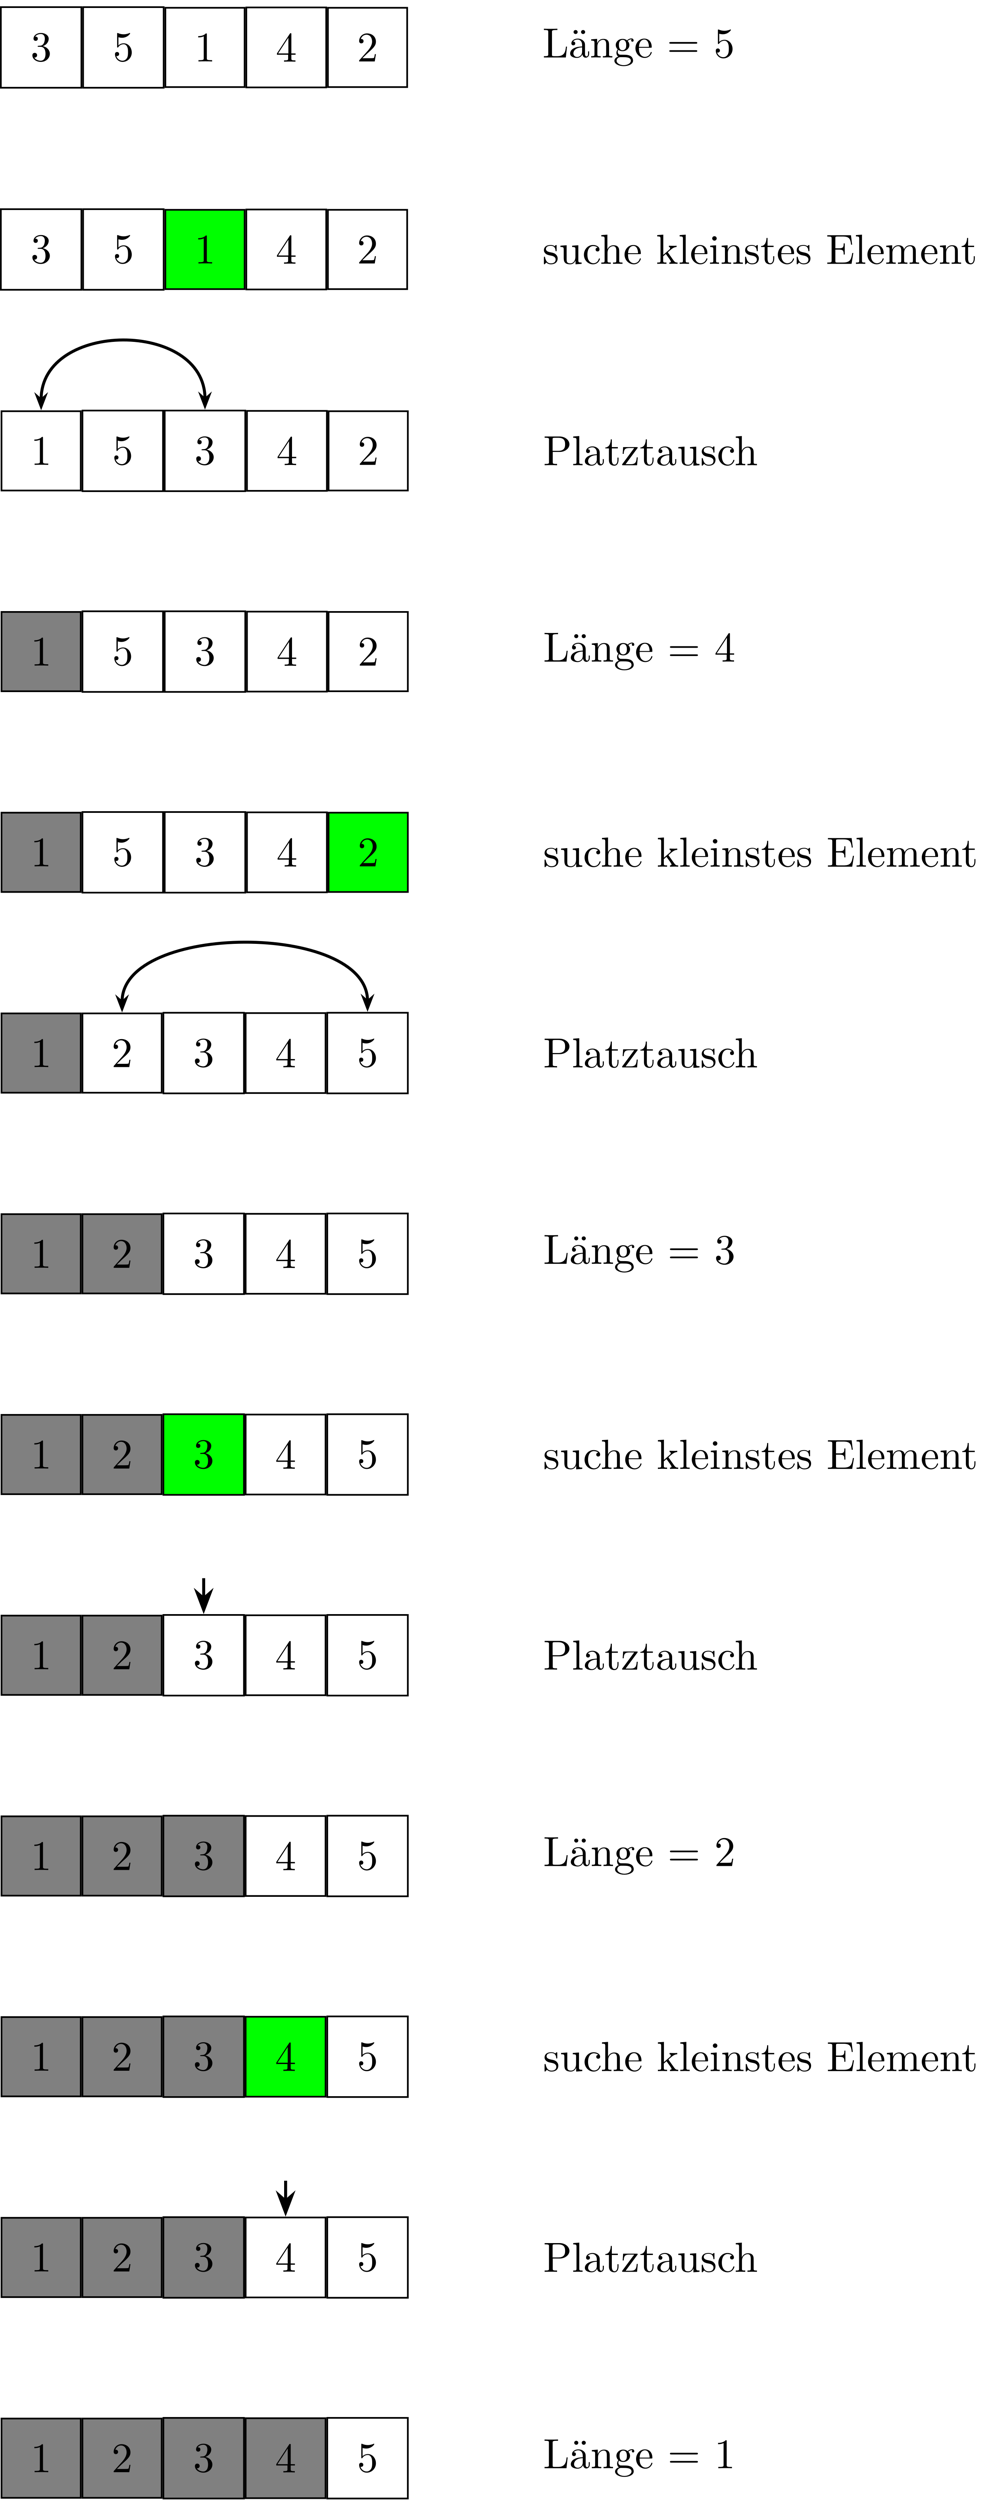 <?xml version='1.0' encoding='UTF-8'?>
<!-- This file was generated by dvisvgm 2.11.1 -->
<svg version='1.1' xmlns='http://www.w3.org/2000/svg' xmlns:xlink='http://www.w3.org/1999/xlink' width='234.962pt' height='591.727pt' viewBox='-72 -73.485 234.962 591.727'>
<defs>
<path id='g0-28' d='M4.812-.887V-1.445H4.563V-.887C4.563-.309 4.314-.249 4.204-.249C3.875-.249 3.836-.697 3.836-.747V-2.74C3.836-3.158 3.836-3.547 3.477-3.915C3.088-4.304 2.59-4.463 2.112-4.463C1.295-4.463 .608-3.995 .608-3.337C.608-3.039 .807-2.869 1.066-2.869C1.345-2.869 1.524-3.068 1.524-3.328C1.524-3.447 1.474-3.776 1.016-3.786C1.285-4.134 1.773-4.244 2.092-4.244C2.58-4.244 3.148-3.856 3.148-2.969V-2.6C2.64-2.57 1.943-2.54 1.315-2.242C.568-1.903 .319-1.385 .319-.946C.319-.139 1.285 .11 1.913 .11C2.57 .11 3.029-.289 3.218-.757C3.258-.359 3.527 .06 3.995 .06C4.204 .06 4.812-.08 4.812-.887ZM3.148-1.395C3.148-.448 2.431-.11 1.983-.11C1.494-.11 1.086-.458 1.086-.956C1.086-1.504 1.504-2.331 3.148-2.391V-1.395Z'/>
<path id='g0-43' d='M4.134-1.186C4.134-1.285 4.035-1.285 4.005-1.285C3.915-1.285 3.895-1.245 3.875-1.186C3.587-.259 2.939-.139 2.57-.139C2.042-.139 1.166-.568 1.166-2.172C1.166-3.796 1.983-4.214 2.511-4.214C2.6-4.214 3.228-4.204 3.577-3.846C3.168-3.816 3.108-3.517 3.108-3.387C3.108-3.128 3.288-2.929 3.567-2.929C3.826-2.929 4.025-3.098 4.025-3.397C4.025-4.075 3.268-4.463 2.501-4.463C1.255-4.463 .339-3.387 .339-2.152C.339-.877 1.325 .11 2.481 .11C3.816 .11 4.134-1.086 4.134-1.186Z'/>
<path id='g0-49' d='M6.496-2.57H6.247C5.998-1.036 5.768-.309 4.055-.309H2.73C2.262-.309 2.242-.379 2.242-.707V-3.367H3.138C4.105-3.367 4.214-3.049 4.214-2.202H4.463V-4.842H4.214C4.214-3.985 4.105-3.676 3.138-3.676H2.242V-6.067C2.242-6.396 2.262-6.466 2.73-6.466H4.015C5.539-6.466 5.808-5.918 5.968-4.533H6.217L5.938-6.775H.329V-6.466H.568C1.335-6.466 1.355-6.356 1.355-5.998V-.777C1.355-.418 1.335-.309 .568-.309H.329V0H6.077L6.496-2.57Z'/>
<path id='g0-50' d='M4.134-1.186C4.134-1.285 4.055-1.305 4.005-1.305C3.915-1.305 3.895-1.245 3.875-1.166C3.527-.139 2.63-.139 2.531-.139C2.032-.139 1.634-.438 1.405-.807C1.106-1.285 1.106-1.943 1.106-2.301H3.885C4.105-2.301 4.134-2.301 4.134-2.511C4.134-3.497 3.597-4.463 2.351-4.463C1.196-4.463 .279-3.437 .279-2.192C.279-.857 1.325 .11 2.471 .11C3.686 .11 4.134-.996 4.134-1.186ZM3.477-2.511H1.116C1.176-3.995 2.012-4.244 2.351-4.244C3.377-4.244 3.477-2.899 3.477-2.511Z'/>
<path id='g0-52' d='M7.183-3.457C7.183-3.656 6.994-3.656 6.854-3.656H.887C.747-3.656 .558-3.656 .558-3.457S.747-3.258 .897-3.258H6.844C6.994-3.258 7.183-3.258 7.183-3.457ZM7.183-1.524C7.183-1.724 6.994-1.724 6.844-1.724H.897C.747-1.724 .558-1.724 .558-1.524S.747-1.325 .887-1.325H6.854C6.994-1.325 7.183-1.325 7.183-1.524Z'/>
<path id='g0-56' d='M4.473-2.002C4.473-3.188 3.656-4.184 2.58-4.184C2.102-4.184 1.674-4.025 1.315-3.676V-5.619C1.514-5.559 1.843-5.489 2.162-5.489C3.387-5.489 4.085-6.396 4.085-6.526C4.085-6.585 4.055-6.635 3.985-6.635C3.985-6.635 3.955-6.635 3.905-6.605C3.706-6.516 3.218-6.316 2.55-6.316C2.152-6.316 1.694-6.386 1.225-6.595C1.146-6.625 1.106-6.625 1.106-6.625C1.006-6.625 1.006-6.545 1.006-6.386V-3.437C1.006-3.258 1.006-3.178 1.146-3.178C1.215-3.178 1.235-3.208 1.275-3.268C1.385-3.427 1.753-3.965 2.56-3.965C3.078-3.965 3.328-3.507 3.407-3.328C3.567-2.959 3.587-2.57 3.587-2.072C3.587-1.724 3.587-1.126 3.347-.707C3.108-.319 2.74-.06 2.281-.06C1.554-.06 .986-.588 .817-1.176C.847-1.166 .877-1.156 .986-1.156C1.315-1.156 1.484-1.405 1.484-1.644S1.315-2.132 .986-2.132C.847-2.132 .498-2.062 .498-1.604C.498-.747 1.186 .219 2.301 .219C3.457 .219 4.473-.737 4.473-2.002Z'/>
<path id='g0-57' d='M4.692-1.644V-1.953H3.696V-6.486C3.696-6.685 3.696-6.745 3.537-6.745C3.447-6.745 3.417-6.745 3.337-6.625L.279-1.953V-1.644H2.929V-.777C2.929-.418 2.909-.309 2.172-.309H1.963V0C2.371-.03 2.889-.03 3.308-.03S4.254-.03 4.663 0V-.309H4.453C3.716-.309 3.696-.418 3.696-.777V-1.644H4.692ZM2.989-1.953H.558L2.989-5.669V-1.953Z'/>
<path id='g0-59' d='M4.832-4.025C4.832-4.194 4.712-4.513 4.324-4.513C4.125-4.513 3.686-4.453 3.268-4.045C2.849-4.374 2.431-4.403 2.212-4.403C1.285-4.403 .598-3.716 .598-2.949C.598-2.511 .817-2.132 1.066-1.923C.936-1.773 .757-1.445 .757-1.096C.757-.787 .887-.408 1.196-.209C.598-.04 .279 .389 .279 .787C.279 1.504 1.265 2.052 2.481 2.052C3.656 2.052 4.692 1.544 4.692 .767C4.692 .418 4.553-.09 4.045-.369C3.517-.648 2.939-.648 2.331-.648C2.082-.648 1.654-.648 1.584-.658C1.265-.697 1.056-1.006 1.056-1.325C1.056-1.365 1.056-1.594 1.225-1.793C1.614-1.514 2.022-1.484 2.212-1.484C3.138-1.484 3.826-2.172 3.826-2.939C3.826-3.308 3.666-3.676 3.417-3.905C3.776-4.244 4.134-4.294 4.314-4.294C4.314-4.294 4.384-4.294 4.413-4.284C4.304-4.244 4.254-4.134 4.254-4.015C4.254-3.846 4.384-3.726 4.543-3.726C4.643-3.726 4.832-3.796 4.832-4.025ZM3.078-2.949C3.078-2.68 3.068-2.361 2.919-2.112C2.839-1.993 2.61-1.714 2.212-1.714C1.345-1.714 1.345-2.71 1.345-2.939C1.345-3.208 1.355-3.527 1.504-3.776C1.584-3.895 1.813-4.174 2.212-4.174C3.078-4.174 3.078-3.178 3.078-2.949ZM4.174 .787C4.174 1.325 3.467 1.823 2.491 1.823C1.484 1.823 .797 1.315 .797 .787C.797 .329 1.176-.04 1.614-.07H2.202C3.059-.07 4.174-.07 4.174 .787Z'/>
<path id='g0-63' d='M5.33 0V-.309C4.812-.309 4.563-.309 4.553-.608V-2.511C4.553-3.367 4.553-3.676 4.244-4.035C4.105-4.204 3.776-4.403 3.198-4.403C2.361-4.403 1.923-3.806 1.763-3.447H1.753V-6.914L.319-6.804V-6.496C1.016-6.496 1.096-6.426 1.096-5.938V-.757C1.096-.309 .986-.309 .319-.309V0L1.445-.03L2.56 0V-.309C1.893-.309 1.783-.309 1.783-.757V-2.59C1.783-3.626 2.491-4.184 3.128-4.184C3.756-4.184 3.866-3.646 3.866-3.078V-.757C3.866-.309 3.756-.309 3.088-.309V0L4.214-.03L5.33 0Z'/>
<path id='g0-66' d='M2.461 0V-.309C1.803-.309 1.763-.359 1.763-.747V-4.403L.369-4.294V-3.985C1.016-3.985 1.106-3.925 1.106-3.437V-.757C1.106-.309 .996-.309 .329-.309V0L1.425-.03C1.773-.03 2.122-.01 2.461 0ZM1.913-6.017C1.913-6.286 1.684-6.545 1.385-6.545C1.046-6.545 .847-6.267 .847-6.017C.847-5.748 1.076-5.489 1.375-5.489C1.714-5.489 1.913-5.768 1.913-6.017Z'/>
<path id='g0-70' d='M5.091 0V-.309C4.722-.309 4.503-.309 4.125-.837L2.859-2.62C2.849-2.64 2.8-2.7 2.8-2.73C2.8-2.77 3.507-3.367 3.606-3.447C4.234-3.955 4.653-3.975 4.862-3.985V-4.294C4.573-4.264 4.443-4.264 4.164-4.264C3.806-4.264 3.188-4.284 3.049-4.294V-3.985C3.238-3.975 3.337-3.866 3.337-3.736C3.337-3.537 3.198-3.417 3.118-3.347L1.714-2.132V-6.914L.279-6.804V-6.496C.976-6.496 1.056-6.426 1.056-5.938V-.757C1.056-.309 .946-.309 .279-.309V0L1.365-.03L2.461 0V-.309C1.793-.309 1.684-.309 1.684-.757V-1.783L2.321-2.331C3.088-1.275 3.507-.717 3.507-.538C3.507-.349 3.337-.309 3.148-.309V0L4.224-.03C4.513-.03 4.802-.02 5.091 0Z'/>
<path id='g0-71' d='M5.798-2.57H5.549C5.44-1.554 5.3-.309 3.547-.309H2.73C2.262-.309 2.242-.379 2.242-.707V-6.017C2.242-6.356 2.242-6.496 3.188-6.496H3.517V-6.804C3.158-6.775 2.252-6.775 1.843-6.775C1.455-6.775 .677-6.775 .329-6.804V-6.496H.568C1.335-6.496 1.355-6.386 1.355-6.027V-.777C1.355-.418 1.335-.309 .568-.309H.329V0H5.519L5.798-2.57Z'/>
<path id='g0-72' d='M2.54 0V-.309C1.873-.309 1.763-.309 1.763-.757V-6.914L.329-6.804V-6.496C1.026-6.496 1.106-6.426 1.106-5.938V-.757C1.106-.309 .996-.309 .329-.309V0L1.435-.03L2.54 0Z'/>
<path id='g0-75' d='M8.1 0V-.309C7.582-.309 7.333-.309 7.323-.608V-2.511C7.323-3.367 7.323-3.676 7.014-4.035C6.874-4.204 6.545-4.403 5.968-4.403C5.131-4.403 4.692-3.806 4.523-3.427C4.384-4.294 3.646-4.403 3.198-4.403C2.471-4.403 2.002-3.975 1.724-3.357V-4.403L.319-4.294V-3.985C1.016-3.985 1.096-3.915 1.096-3.427V-.757C1.096-.309 .986-.309 .319-.309V0L1.445-.03L2.56 0V-.309C1.893-.309 1.783-.309 1.783-.757V-2.59C1.783-3.626 2.491-4.184 3.128-4.184C3.756-4.184 3.866-3.646 3.866-3.078V-.757C3.866-.309 3.756-.309 3.088-.309V0L4.214-.03L5.33 0V-.309C4.663-.309 4.553-.309 4.553-.757V-2.59C4.553-3.626 5.26-4.184 5.898-4.184C6.526-4.184 6.635-3.646 6.635-3.078V-.757C6.635-.309 6.526-.309 5.858-.309V0L6.984-.03L8.1 0Z'/>
<path id='g0-77' d='M5.33 0V-.309C4.812-.309 4.563-.309 4.553-.608V-2.511C4.553-3.367 4.553-3.676 4.244-4.035C4.105-4.204 3.776-4.403 3.198-4.403C2.471-4.403 2.002-3.975 1.724-3.357V-4.403L.319-4.294V-3.985C1.016-3.985 1.096-3.915 1.096-3.427V-.757C1.096-.309 .986-.309 .319-.309V0L1.445-.03L2.56 0V-.309C1.893-.309 1.783-.309 1.783-.757V-2.59C1.783-3.626 2.491-4.184 3.128-4.184C3.756-4.184 3.866-3.646 3.866-3.078V-.757C3.866-.309 3.756-.309 3.088-.309V0L4.214-.03L5.33 0Z'/>
<path id='g0-82' d='M4.174 0V-.309H3.856C2.959-.309 2.929-.418 2.929-.787V-6.376C2.929-6.615 2.929-6.635 2.7-6.635C2.082-5.998 1.205-5.998 .887-5.998V-5.689C1.086-5.689 1.674-5.689 2.192-5.948V-.787C2.192-.428 2.162-.309 1.265-.309H.946V0C1.295-.03 2.162-.03 2.56-.03S3.826-.03 4.174 0Z'/>
<path id='g0-83' d='M6.217-4.951C6.217-5.928 5.23-6.804 3.866-6.804H.349V-6.496H.588C1.355-6.496 1.375-6.386 1.375-6.027V-.777C1.375-.418 1.355-.309 .588-.309H.349V0C.697-.03 1.435-.03 1.813-.03S2.939-.03 3.288 0V-.309H3.049C2.281-.309 2.262-.418 2.262-.777V-3.148H3.945C5.141-3.148 6.217-3.955 6.217-4.951ZM5.191-4.951C5.191-4.483 5.191-3.407 3.606-3.407H2.232V-6.097C2.232-6.426 2.252-6.496 2.72-6.496H3.606C5.191-6.496 5.191-5.44 5.191-4.951Z'/>
<path id='g0-98' d='M3.587-1.275C3.587-1.803 3.288-2.102 3.168-2.222C2.839-2.54 2.451-2.62 2.032-2.7C1.474-2.809 .807-2.939 .807-3.517C.807-3.866 1.066-4.274 1.923-4.274C3.019-4.274 3.068-3.377 3.088-3.068C3.098-2.979 3.208-2.979 3.208-2.979C3.337-2.979 3.337-3.029 3.337-3.218V-4.224C3.337-4.394 3.337-4.463 3.228-4.463C3.178-4.463 3.158-4.463 3.029-4.344C2.999-4.304 2.899-4.214 2.859-4.184C2.481-4.463 2.072-4.463 1.923-4.463C.707-4.463 .329-3.796 .329-3.238C.329-2.889 .488-2.61 .757-2.391C1.076-2.132 1.355-2.072 2.072-1.933C2.291-1.893 3.108-1.733 3.108-1.016C3.108-.508 2.76-.11 1.983-.11C1.146-.11 .787-.677 .598-1.524C.568-1.654 .558-1.694 .458-1.694C.329-1.694 .329-1.624 .329-1.445V-.13C.329 .04 .329 .11 .438 .11C.488 .11 .498 .1 .687-.09C.707-.11 .707-.13 .887-.319C1.325 .1 1.773 .11 1.983 .11C3.128 .11 3.587-.558 3.587-1.275Z'/>
<path id='g0-105' d='M3.308-1.235V-1.803H3.059V-1.255C3.059-.518 2.76-.139 2.391-.139C1.724-.139 1.724-1.046 1.724-1.215V-3.985H3.148V-4.294H1.724V-6.127H1.474C1.465-5.31 1.166-4.244 .189-4.204V-3.985H1.036V-1.235C1.036-.01 1.963 .11 2.321 .11C3.029 .11 3.308-.598 3.308-1.235Z'/>
<path id='g0-106' d='M4.553-1.704C4.553-2.521 3.925-3.298 2.889-3.507C3.706-3.776 4.284-4.473 4.284-5.26C4.284-6.077 3.407-6.635 2.451-6.635C1.445-6.635 .687-6.037 .687-5.28C.687-4.951 .907-4.762 1.196-4.762C1.504-4.762 1.704-4.981 1.704-5.27C1.704-5.768 1.235-5.768 1.086-5.768C1.395-6.257 2.052-6.386 2.411-6.386C2.819-6.386 3.367-6.167 3.367-5.27C3.367-5.151 3.347-4.573 3.088-4.134C2.79-3.656 2.451-3.626 2.202-3.616C2.122-3.606 1.883-3.587 1.813-3.587C1.733-3.577 1.664-3.567 1.664-3.467C1.664-3.357 1.733-3.357 1.903-3.357H2.341C3.158-3.357 3.527-2.68 3.527-1.704C3.527-.349 2.839-.06 2.401-.06C1.973-.06 1.225-.229 .877-.817C1.225-.767 1.534-.986 1.534-1.365C1.534-1.724 1.265-1.923 .976-1.923C.737-1.923 .418-1.783 .418-1.345C.418-.438 1.345 .219 2.431 .219C3.646 .219 4.553-.687 4.553-1.704Z'/>
<path id='g0-107' d='M4.473-1.733H4.224C4.174-1.435 4.105-.996 4.005-.847C3.935-.767 3.278-.767 3.059-.767H1.265L2.321-1.793C3.875-3.168 4.473-3.706 4.473-4.702C4.473-5.838 3.577-6.635 2.361-6.635C1.235-6.635 .498-5.719 .498-4.832C.498-4.274 .996-4.274 1.026-4.274C1.196-4.274 1.544-4.394 1.544-4.802C1.544-5.061 1.365-5.32 1.016-5.32C.936-5.32 .917-5.32 .887-5.31C1.116-5.958 1.654-6.326 2.232-6.326C3.138-6.326 3.567-5.519 3.567-4.702C3.567-3.905 3.068-3.118 2.521-2.501L.608-.369C.498-.259 .498-.239 .498 0H4.194L4.473-1.733Z'/>
<path id='g0-109' d='M5.33 0V-.309C4.633-.309 4.553-.379 4.553-.867V-4.403L3.088-4.294V-3.985C3.786-3.985 3.866-3.915 3.866-3.427V-1.654C3.866-.787 3.387-.11 2.66-.11C1.823-.11 1.783-.578 1.783-1.096V-4.403L.319-4.294V-3.985C1.096-3.985 1.096-3.955 1.096-3.068V-1.574C1.096-.797 1.096 .11 2.61 .11C3.168 .11 3.606-.169 3.895-.787V.11L5.33 0Z'/>
<path id='g0-120' d='M3.995-1.863H3.746C3.656-.687 3.447-.249 2.291-.249H1.116L3.885-3.995C3.975-4.105 3.975-4.125 3.975-4.164C3.975-4.294 3.895-4.294 3.716-4.294H.528L.418-2.69H.667C.727-3.706 .917-4.075 2.012-4.075H3.148L.369-.319C.279-.209 .279-.189 .279-.139C.279 0 .349 0 .538 0H3.826L3.995-1.863Z'/>
<path id='g0-160' d='M4.812-.887V-1.445H4.563V-.887C4.563-.309 4.314-.249 4.204-.249C3.875-.249 3.836-.697 3.836-.747V-2.74C3.836-3.158 3.836-3.547 3.477-3.915C3.088-4.304 2.59-4.463 2.112-4.463C1.295-4.463 .608-3.995 .608-3.337C.608-3.039 .807-2.869 1.066-2.869C1.345-2.869 1.524-3.068 1.524-3.328C1.524-3.447 1.474-3.776 1.016-3.786C1.285-4.134 1.773-4.244 2.092-4.244C2.58-4.244 3.148-3.856 3.148-2.969V-2.6C2.64-2.57 1.943-2.54 1.315-2.242C.568-1.903 .319-1.385 .319-.946C.319-.139 1.285 .11 1.913 .11C2.57 .11 3.029-.289 3.218-.757C3.258-.359 3.527 .06 3.995 .06C4.204 .06 4.812-.08 4.812-.887ZM3.148-1.395C3.148-.448 2.431-.11 1.983-.11C1.494-.11 1.086-.458 1.086-.956C1.086-1.504 1.504-2.331 3.148-2.391V-1.395ZM2.092-6.027C2.092-6.267 1.883-6.496 1.614-6.496C1.305-6.496 1.126-6.247 1.126-6.027C1.126-5.778 1.335-5.549 1.604-5.549C1.913-5.549 2.092-5.798 2.092-6.027ZM3.866-6.027C3.866-6.267 3.656-6.496 3.387-6.496C3.078-6.496 2.899-6.247 2.899-6.027C2.899-5.778 3.108-5.549 3.377-5.549C3.686-5.549 3.866-5.798 3.866-6.027Z'/>
</defs>
<g id='page1'>
<g stroke-miterlimit='10' transform='translate(-62.258,-62.258)scale(0.996,-0.996)'>
<g fill='#000' stroke='#000'>
<g stroke-width='0.4'>
<path d='M 9.579 9.579 L -9.579 9.579 L -9.579 -9.579 L 9.579 -9.579 Z' fill='none'/>
<g transform='translate(-2.5,-3.22)'>
<g stroke='none' transform='scale(-1.004,1.004)translate(-62.258,-62.258)scale(-1,-1)'>
<g fill='#000'>
<g stroke='none'>
<use x='-62.258' y='-62.258' xlink:href='#g0-106'/>
</g>
</g>
</g>
</g>
<path d='M 29.141 9.579 L 9.983 9.579 L 9.983 -9.579 L 29.141 -9.579 Z' fill='none'/>
<g transform='translate(17.062,-3.22)'>
<g stroke='none' transform='scale(-1.004,1.004)translate(-62.258,-62.258)scale(-1,-1)'>
<g fill='#000'>
<g stroke='none'>
<use x='-62.258' y='-62.258' xlink:href='#g0-56'/>
</g>
</g>
</g>
</g>
<path d='M 48.392 9.424 L 29.545 9.424 L 29.545 -9.423 L 48.392 -9.423 Z' fill='none'/>
<g transform='translate(36.468,-3.33)'>
<g stroke='none' transform='scale(-1.004,1.004)translate(-62.258,-62.258)scale(-1,-1)'>
<g fill='#000'>
<g stroke='none'>
<use x='-62.258' y='-62.258' xlink:href='#g0-82'/>
</g>
</g>
</g>
</g>
<path d='M 67.797 9.501 L 48.795 9.501 L 48.795 -9.501 L 67.797 -9.501 Z' fill='none'/>
<g transform='translate(55.796,-3.385)'>
<g stroke='none' transform='scale(-1.004,1.004)translate(-62.258,-62.258)scale(-1,-1)'>
<g fill='#000'>
<g stroke='none'>
<use x='-62.258' y='-62.258' xlink:href='#g0-57'/>
</g>
</g>
</g>
</g>
<path d='M 87.048 9.424 L 68.201 9.424 L 68.201 -9.423 L 87.048 -9.423 Z' fill='none'/>
<g transform='translate(75.124,-3.33)'>
<g stroke='none' transform='scale(-1.004,1.004)translate(-62.258,-62.258)scale(-1,-1)'>
<g fill='#000'>
<g stroke='none'>
<use x='-62.258' y='-62.258' xlink:href='#g0-107'/>
</g>
</g>
</g>
</g>
<g transform='translate(119.235,-2.384)'>
<g stroke='none' transform='scale(-1.004,1.004)translate(-62.258,-62.258)scale(-1,-1)'>
<g fill='#000'>
<g stroke='none'>
<use x='-62.258' y='-62.258' xlink:href='#g0-71'/>
<use x='-56.031' y='-62.258' xlink:href='#g0-160'/>
<use x='-51.05' y='-62.258' xlink:href='#g0-77'/>
<use x='-45.51' y='-62.258' xlink:href='#g0-59'/>
<use x='-40.529' y='-62.258' xlink:href='#g0-50'/>
<use x='-32.788' y='-62.258' xlink:href='#g0-52'/>
<use x='-21.72' y='-62.258' xlink:href='#g0-56'/>
</g>
</g>
</g>
</g>
<path d='M 9.579 -38.435 L -9.579 -38.435 L -9.579 -57.593 L 9.579 -57.593 Z' fill='none'/>
<g transform='translate(-2.5,-51.234)'>
<g stroke='none' transform='scale(-1.004,1.004)translate(-62.258,-62.258)scale(-1,-1)'>
<g fill='#000'>
<g stroke='none'>
<use x='-62.258' y='-62.258' xlink:href='#g0-106'/>
</g>
</g>
</g>
</g>
<path d='M 29.141 -38.435 L 9.983 -38.435 L 9.983 -57.593 L 29.141 -57.593 Z' fill='none'/>
<g transform='translate(17.062,-51.234)'>
<g stroke='none' transform='scale(-1.004,1.004)translate(-62.258,-62.258)scale(-1,-1)'>
<g fill='#000'>
<g stroke='none'>
<use x='-62.258' y='-62.258' xlink:href='#g0-56'/>
</g>
</g>
</g>
</g>
<g fill='#0f0'>
<g fill='#0f0'>
<path d='M 48.392 -38.59 L 29.545 -38.59 L 29.545 -57.437 L 48.392 -57.437 Z'/>
</g>
<g transform='translate(36.468,-51.343)'>
<g stroke='none' transform='scale(-1.004,1.004)translate(-62.258,-62.258)scale(-1,-1)'>
<g fill='#000'>
<g stroke='none'>
<use x='-62.258' y='-62.258' xlink:href='#g0-82'/>
</g>
</g>
</g>
</g>
</g>
<path d='M 67.797 -38.513 L 48.795 -38.513 L 48.795 -57.515 L 67.797 -57.515 Z' fill='none'/>
<g transform='translate(55.796,-51.399)'>
<g stroke='none' transform='scale(-1.004,1.004)translate(-62.258,-62.258)scale(-1,-1)'>
<g fill='#000'>
<g stroke='none'>
<use x='-62.258' y='-62.258' xlink:href='#g0-57'/>
</g>
</g>
</g>
</g>
<path d='M 87.048 -38.59 L 68.201 -38.59 L 68.201 -57.437 L 87.048 -57.437 Z' fill='none'/>
<g transform='translate(75.124,-51.343)'>
<g stroke='none' transform='scale(-1.004,1.004)translate(-62.258,-62.258)scale(-1,-1)'>
<g fill='#000'>
<g stroke='none'>
<use x='-62.258' y='-62.258' xlink:href='#g0-107'/>
</g>
</g>
</g>
</g>
<g transform='translate(119.235,-51.428)'>
<g stroke='none' transform='scale(-1.004,1.004)translate(-62.258,-62.258)scale(-1,-1)'>
<g fill='#000'>
<g stroke='none'>
<use x='-62.258' y='-62.258' xlink:href='#g0-98'/>
<use x='-58.332' y='-62.258' xlink:href='#g0-109'/>
<use x='-52.793' y='-62.258' xlink:href='#g0-43'/>
<use x='-48.649' y='-62.258' xlink:href='#g0-63'/>
<use x='-43.109' y='-62.258' xlink:href='#g0-50'/>
<use x='-35.368' y='-62.258' xlink:href='#g0-70'/>
<use x='-30.108' y='-62.258' xlink:href='#g0-72'/>
<use x='-27.339' y='-62.258' xlink:href='#g0-50'/>
<use x='-22.915' y='-62.258' xlink:href='#g0-66'/>
<use x='-20.145' y='-62.258' xlink:href='#g0-77'/>
<use x='-14.606' y='-62.258' xlink:href='#g0-98'/>
<use x='-10.681' y='-62.258' xlink:href='#g0-105'/>
<use x='-6.806' y='-62.258' xlink:href='#g0-50'/>
<use x='-2.382' y='-62.258' xlink:href='#g0-98'/>
<use x='4.861' y='-62.258' xlink:href='#g0-49'/>
<use x='11.645' y='-62.258' xlink:href='#g0-72'/>
<use x='14.415' y='-62.258' xlink:href='#g0-50'/>
<use x='18.838' y='-62.258' xlink:href='#g0-75'/>
<use x='27.137' y='-62.258' xlink:href='#g0-50'/>
<use x='31.561' y='-62.258' xlink:href='#g0-77'/>
<use x='36.821' y='-62.258' xlink:href='#g0-105'/>
</g>
</g>
</g>
</g>
<path d='M 9.423 -86.449 L -9.423 -86.449 L -9.423 -105.295 L 9.423 -105.295 Z' fill='none'/>
<g transform='translate(-2.5,-99.202)'>
<g stroke='none' transform='scale(-1.004,1.004)translate(-62.258,-62.258)scale(-1,-1)'>
<g fill='#000'>
<g stroke='none'>
<use x='-62.258' y='-62.258' xlink:href='#g0-82'/>
</g>
</g>
</g>
</g>
<path d='M 28.985 -86.293 L 9.827 -86.293 L 9.827 -105.451 L 28.985 -105.451 Z' fill='none'/>
<g transform='translate(16.906,-99.092)'>
<g stroke='none' transform='scale(-1.004,1.004)translate(-62.258,-62.258)scale(-1,-1)'>
<g fill='#000'>
<g stroke='none'>
<use x='-62.258' y='-62.258' xlink:href='#g0-56'/>
</g>
</g>
</g>
</g>
<path d='M 48.547 -86.293 L 29.389 -86.293 L 29.389 -105.451 L 48.547 -105.451 Z' fill='none'/>
<g transform='translate(36.468,-99.092)'>
<g stroke='none' transform='scale(-1.004,1.004)translate(-62.258,-62.258)scale(-1,-1)'>
<g fill='#000'>
<g stroke='none'>
<use x='-62.258' y='-62.258' xlink:href='#g0-106'/>
</g>
</g>
</g>
</g>
<path d='M 67.953 -86.371 L 48.951 -86.371 L 48.951 -105.373 L 67.953 -105.373 Z' fill='none'/>
<g transform='translate(55.952,-99.257)'>
<g stroke='none' transform='scale(-1.004,1.004)translate(-62.258,-62.258)scale(-1,-1)'>
<g fill='#000'>
<g stroke='none'>
<use x='-62.258' y='-62.258' xlink:href='#g0-57'/>
</g>
</g>
</g>
</g>
<path d='M 87.204 -86.449 L 68.357 -86.449 L 68.357 -105.295 L 87.204 -105.295 Z' fill='none'/>
<g transform='translate(75.28,-99.202)'>
<g stroke='none' transform='scale(-1.004,1.004)translate(-62.258,-62.258)scale(-1,-1)'>
<g fill='#000'>
<g stroke='none'>
<use x='-62.258' y='-62.258' xlink:href='#g0-107'/>
</g>
</g>
</g>
</g>
<g transform='translate(119.391,-99.287)'>
<g stroke='none' transform='scale(-1.004,1.004)translate(-62.258,-62.258)scale(-1,-1)'>
<g fill='#000'>
<g stroke='none'>
<use x='-62.258' y='-62.258' xlink:href='#g0-83'/>
<use x='-55.473' y='-62.258' xlink:href='#g0-72'/>
<use x='-52.703' y='-62.258' xlink:href='#g0-28'/>
<use x='-47.722' y='-62.258' xlink:href='#g0-105'/>
<use x='-43.847' y='-62.258' xlink:href='#g0-120'/>
<use x='-39.423' y='-62.258' xlink:href='#g0-105'/>
<use x='-35.548' y='-62.258' xlink:href='#g0-28'/>
<use x='-30.566' y='-62.258' xlink:href='#g0-109'/>
<use x='-25.027' y='-62.258' xlink:href='#g0-98'/>
<use x='-21.102' y='-62.258' xlink:href='#g0-43'/>
<use x='-16.957' y='-62.258' xlink:href='#g0-63'/>
</g>
</g>
</g>
</g>
<g stroke-width='0.711'>
<path d='M 0.001 -83.658 C 0.001 -64.907 38.968 -64.752 38.968 -83.503' fill='none'/>
<g transform='matrix(0.0,-1.0,1.0,0.0,0.001,-81.979)'>
<g stroke-dasharray='none' stroke-dashoffset='0.0'>
 <g stroke-linejoin='miter'>
 <path d=' M 3.255 0.0 L 1.148 0.802 L 1.858 0.0 L 1.148 -0.802 Z  '/>
 </g>
 </g>
</g>
<g transform='matrix(0.0,-1.0,1.0,0.0,38.968,-81.823)'>
<g stroke-dasharray='none' stroke-dashoffset='0.0'>
 <g stroke-linejoin='miter'>
 <path d=' M 3.255 0.0 L 1.148 0.802 L 1.858 0.0 L 1.148 -0.802 Z  '/>
 </g>
 </g>
</g>
</g>
<g fill='#808080'>
<g fill='#808080'>
<path d='M 9.423 -134.151 L -9.423 -134.151 L -9.423 -152.998 L 9.423 -152.998 Z'/>
</g>
<g transform='translate(-2.5,-146.904)'>
<g stroke='none' transform='scale(-1.004,1.004)translate(-62.258,-62.258)scale(-1,-1)'>
<g fill='#000'>
<g stroke='none'>
<use x='-62.258' y='-62.258' xlink:href='#g0-82'/>
</g>
</g>
</g>
</g>
</g>
<path d='M 28.985 -133.996 L 9.827 -133.996 L 9.827 -153.154 L 28.985 -153.154 Z' fill='none'/>
<g transform='translate(16.906,-146.795)'>
<g stroke='none' transform='scale(-1.004,1.004)translate(-62.258,-62.258)scale(-1,-1)'>
<g fill='#000'>
<g stroke='none'>
<use x='-62.258' y='-62.258' xlink:href='#g0-56'/>
</g>
</g>
</g>
</g>
<path d='M 48.547 -133.996 L 29.389 -133.996 L 29.389 -153.154 L 48.547 -153.154 Z' fill='none'/>
<g transform='translate(36.468,-146.795)'>
<g stroke='none' transform='scale(-1.004,1.004)translate(-62.258,-62.258)scale(-1,-1)'>
<g fill='#000'>
<g stroke='none'>
<use x='-62.258' y='-62.258' xlink:href='#g0-106'/>
</g>
</g>
</g>
</g>
<path d='M 67.953 -134.074 L 48.951 -134.074 L 48.951 -153.076 L 67.953 -153.076 Z' fill='none'/>
<g transform='translate(55.952,-146.96)'>
<g stroke='none' transform='scale(-1.004,1.004)translate(-62.258,-62.258)scale(-1,-1)'>
<g fill='#000'>
<g stroke='none'>
<use x='-62.258' y='-62.258' xlink:href='#g0-57'/>
</g>
</g>
</g>
</g>
<path d='M 87.204 -134.151 L 68.357 -134.151 L 68.357 -152.998 L 87.204 -152.998 Z' fill='none'/>
<g transform='translate(75.28,-146.904)'>
<g stroke='none' transform='scale(-1.004,1.004)translate(-62.258,-62.258)scale(-1,-1)'>
<g fill='#000'>
<g stroke='none'>
<use x='-62.258' y='-62.258' xlink:href='#g0-107'/>
</g>
</g>
</g>
</g>
<g transform='translate(119.391,-145.959)'>
<g stroke='none' transform='scale(-1.004,1.004)translate(-62.258,-62.258)scale(-1,-1)'>
<g fill='#000'>
<g stroke='none'>
<use x='-62.258' y='-62.258' xlink:href='#g0-71'/>
<use x='-56.031' y='-62.258' xlink:href='#g0-160'/>
<use x='-51.05' y='-62.258' xlink:href='#g0-77'/>
<use x='-45.51' y='-62.258' xlink:href='#g0-59'/>
<use x='-40.529' y='-62.258' xlink:href='#g0-50'/>
<use x='-32.788' y='-62.258' xlink:href='#g0-52'/>
<use x='-21.72' y='-62.258' xlink:href='#g0-57'/>
</g>
</g>
</g>
</g>
<g fill='#808080'>
<g fill='#808080'>
<path d='M 9.423 -181.854 L -9.423 -181.854 L -9.423 -200.7 L 9.423 -200.7 Z'/>
</g>
<g transform='translate(-2.5,-194.607)'>
<g stroke='none' transform='scale(-1.004,1.004)translate(-62.258,-62.258)scale(-1,-1)'>
<g fill='#000'>
<g stroke='none'>
<use x='-62.258' y='-62.258' xlink:href='#g0-82'/>
</g>
</g>
</g>
</g>
</g>
<path d='M 28.985 -181.698 L 9.827 -181.698 L 9.827 -200.856 L 28.985 -200.856 Z' fill='none'/>
<g transform='translate(16.906,-194.497)'>
<g stroke='none' transform='scale(-1.004,1.004)translate(-62.258,-62.258)scale(-1,-1)'>
<g fill='#000'>
<g stroke='none'>
<use x='-62.258' y='-62.258' xlink:href='#g0-56'/>
</g>
</g>
</g>
</g>
<path d='M 48.547 -181.698 L 29.389 -181.698 L 29.389 -200.856 L 48.547 -200.856 Z' fill='none'/>
<g transform='translate(36.468,-194.497)'>
<g stroke='none' transform='scale(-1.004,1.004)translate(-62.258,-62.258)scale(-1,-1)'>
<g fill='#000'>
<g stroke='none'>
<use x='-62.258' y='-62.258' xlink:href='#g0-106'/>
</g>
</g>
</g>
</g>
<path d='M 67.953 -181.776 L 48.951 -181.776 L 48.951 -200.778 L 67.953 -200.778 Z' fill='none'/>
<g transform='translate(55.952,-194.662)'>
<g stroke='none' transform='scale(-1.004,1.004)translate(-62.258,-62.258)scale(-1,-1)'>
<g fill='#000'>
<g stroke='none'>
<use x='-62.258' y='-62.258' xlink:href='#g0-57'/>
</g>
</g>
</g>
</g>
<g fill='#0f0'>
<g fill='#0f0'>
<path d='M 87.204 -181.854 L 68.357 -181.854 L 68.357 -200.7 L 87.204 -200.7 Z'/>
</g>
<g transform='translate(75.28,-194.607)'>
<g stroke='none' transform='scale(-1.004,1.004)translate(-62.258,-62.258)scale(-1,-1)'>
<g fill='#000'>
<g stroke='none'>
<use x='-62.258' y='-62.258' xlink:href='#g0-107'/>
</g>
</g>
</g>
</g>
</g>
<g transform='translate(119.391,-194.692)'>
<g stroke='none' transform='scale(-1.004,1.004)translate(-62.258,-62.258)scale(-1,-1)'>
<g fill='#000'>
<g stroke='none'>
<use x='-62.258' y='-62.258' xlink:href='#g0-98'/>
<use x='-58.332' y='-62.258' xlink:href='#g0-109'/>
<use x='-52.793' y='-62.258' xlink:href='#g0-43'/>
<use x='-48.649' y='-62.258' xlink:href='#g0-63'/>
<use x='-43.109' y='-62.258' xlink:href='#g0-50'/>
<use x='-35.368' y='-62.258' xlink:href='#g0-70'/>
<use x='-30.108' y='-62.258' xlink:href='#g0-72'/>
<use x='-27.339' y='-62.258' xlink:href='#g0-50'/>
<use x='-22.915' y='-62.258' xlink:href='#g0-66'/>
<use x='-20.145' y='-62.258' xlink:href='#g0-77'/>
<use x='-14.606' y='-62.258' xlink:href='#g0-98'/>
<use x='-10.681' y='-62.258' xlink:href='#g0-105'/>
<use x='-6.806' y='-62.258' xlink:href='#g0-50'/>
<use x='-2.382' y='-62.258' xlink:href='#g0-98'/>
<use x='4.861' y='-62.258' xlink:href='#g0-49'/>
<use x='11.645' y='-62.258' xlink:href='#g0-72'/>
<use x='14.415' y='-62.258' xlink:href='#g0-50'/>
<use x='18.838' y='-62.258' xlink:href='#g0-75'/>
<use x='27.137' y='-62.258' xlink:href='#g0-50'/>
<use x='31.561' y='-62.258' xlink:href='#g0-77'/>
<use x='36.821' y='-62.258' xlink:href='#g0-105'/>
</g>
</g>
</g>
</g>
<g fill='#808080'>
<g fill='#808080'>
<path d='M 9.423 -229.556 L -9.423 -229.556 L -9.423 -248.403 L 9.423 -248.403 Z'/>
</g>
<g transform='translate(-2.5,-242.309)'>
<g stroke='none' transform='scale(-1.004,1.004)translate(-62.258,-62.258)scale(-1,-1)'>
<g fill='#000'>
<g stroke='none'>
<use x='-62.258' y='-62.258' xlink:href='#g0-82'/>
</g>
</g>
</g>
</g>
</g>
<path d='M 28.673 -229.556 L 9.826 -229.556 L 9.826 -248.403 L 28.673 -248.403 Z' fill='none'/>
<g transform='translate(16.749,-242.309)'>
<g stroke='none' transform='scale(-1.004,1.004)translate(-62.258,-62.258)scale(-1,-1)'>
<g fill='#000'>
<g stroke='none'>
<use x='-62.258' y='-62.258' xlink:href='#g0-107'/>
</g>
</g>
</g>
</g>
<path d='M 48.234 -229.401 L 29.076 -229.401 L 29.076 -248.559 L 48.234 -248.559 Z' fill='none'/>
<g transform='translate(36.155,-242.2)'>
<g stroke='none' transform='scale(-1.004,1.004)translate(-62.258,-62.258)scale(-1,-1)'>
<g fill='#000'>
<g stroke='none'>
<use x='-62.258' y='-62.258' xlink:href='#g0-106'/>
</g>
</g>
</g>
</g>
<path d='M 67.641 -229.479 L 48.638 -229.479 L 48.638 -248.481 L 67.641 -248.481 Z' fill='none'/>
<g transform='translate(55.639,-242.365)'>
<g stroke='none' transform='scale(-1.004,1.004)translate(-62.258,-62.258)scale(-1,-1)'>
<g fill='#000'>
<g stroke='none'>
<use x='-62.258' y='-62.258' xlink:href='#g0-57'/>
</g>
</g>
</g>
</g>
<path d='M 87.203 -229.401 L 68.045 -229.401 L 68.045 -248.559 L 87.203 -248.559 Z' fill='none'/>
<g transform='translate(75.124,-242.2)'>
<g stroke='none' transform='scale(-1.004,1.004)translate(-62.258,-62.258)scale(-1,-1)'>
<g fill='#000'>
<g stroke='none'>
<use x='-62.258' y='-62.258' xlink:href='#g0-56'/>
</g>
</g>
</g>
</g>
<g transform='translate(119.391,-242.394)'>
<g stroke='none' transform='scale(-1.004,1.004)translate(-62.258,-62.258)scale(-1,-1)'>
<g fill='#000'>
<g stroke='none'>
<use x='-62.258' y='-62.258' xlink:href='#g0-83'/>
<use x='-55.473' y='-62.258' xlink:href='#g0-72'/>
<use x='-52.703' y='-62.258' xlink:href='#g0-28'/>
<use x='-47.722' y='-62.258' xlink:href='#g0-105'/>
<use x='-43.847' y='-62.258' xlink:href='#g0-120'/>
<use x='-39.423' y='-62.258' xlink:href='#g0-105'/>
<use x='-35.548' y='-62.258' xlink:href='#g0-28'/>
<use x='-30.566' y='-62.258' xlink:href='#g0-109'/>
<use x='-25.027' y='-62.258' xlink:href='#g0-98'/>
<use x='-21.102' y='-62.258' xlink:href='#g0-43'/>
<use x='-16.957' y='-62.258' xlink:href='#g0-63'/>
</g>
</g>
</g>
</g>
<g stroke-width='0.711'>
<path d='M 19.25 -226.766 C 19.25 -208.015 77.624 -207.859 77.624 -226.611' fill='none'/>
<g transform='matrix(0.0,-1.0,1.0,0.0,19.25,-225.086)'>
<g stroke-dasharray='none' stroke-dashoffset='0.0'>
 <g stroke-linejoin='miter'>
 <path d=' M 3.255 0.0 L 1.148 0.802 L 1.858 0.0 L 1.148 -0.802 Z  '/>
 </g>
 </g>
</g>
<g transform='matrix(0.0,-1.0,1.0,0.0,77.624,-224.931)'>
<g stroke-dasharray='none' stroke-dashoffset='0.0'>
 <g stroke-linejoin='miter'>
 <path d=' M 3.255 0.0 L 1.148 0.802 L 1.858 0.0 L 1.148 -0.802 Z  '/>
 </g>
 </g>
</g>
</g>
<g fill='#808080'>
<g fill='#808080'>
<path d='M 9.423 -277.259 L -9.423 -277.259 L -9.423 -296.105 L 9.423 -296.105 Z'/>
</g>
<g transform='translate(-2.5,-290.012)'>
<g stroke='none' transform='scale(-1.004,1.004)translate(-62.258,-62.258)scale(-1,-1)'>
<g fill='#000'>
<g stroke='none'>
<use x='-62.258' y='-62.258' xlink:href='#g0-82'/>
</g>
</g>
</g>
</g>
</g>
<g fill='#808080'>
<g fill='#808080'>
<path d='M 28.673 -277.259 L 9.826 -277.259 L 9.826 -296.105 L 28.673 -296.105 Z'/>
</g>
<g transform='translate(16.749,-290.012)'>
<g stroke='none' transform='scale(-1.004,1.004)translate(-62.258,-62.258)scale(-1,-1)'>
<g fill='#000'>
<g stroke='none'>
<use x='-62.258' y='-62.258' xlink:href='#g0-107'/>
</g>
</g>
</g>
</g>
</g>
<path d='M 48.234 -277.103 L 29.076 -277.103 L 29.076 -296.261 L 48.234 -296.261 Z' fill='none'/>
<g transform='translate(36.155,-289.902)'>
<g stroke='none' transform='scale(-1.004,1.004)translate(-62.258,-62.258)scale(-1,-1)'>
<g fill='#000'>
<g stroke='none'>
<use x='-62.258' y='-62.258' xlink:href='#g0-106'/>
</g>
</g>
</g>
</g>
<path d='M 67.641 -277.181 L 48.638 -277.181 L 48.638 -296.183 L 67.641 -296.183 Z' fill='none'/>
<g transform='translate(55.639,-290.067)'>
<g stroke='none' transform='scale(-1.004,1.004)translate(-62.258,-62.258)scale(-1,-1)'>
<g fill='#000'>
<g stroke='none'>
<use x='-62.258' y='-62.258' xlink:href='#g0-57'/>
</g>
</g>
</g>
</g>
<path d='M 87.203 -277.103 L 68.045 -277.103 L 68.045 -296.261 L 87.203 -296.261 Z' fill='none'/>
<g transform='translate(75.124,-289.902)'>
<g stroke='none' transform='scale(-1.004,1.004)translate(-62.258,-62.258)scale(-1,-1)'>
<g fill='#000'>
<g stroke='none'>
<use x='-62.258' y='-62.258' xlink:href='#g0-56'/>
</g>
</g>
</g>
</g>
<g transform='translate(119.391,-289.067)'>
<g stroke='none' transform='scale(-1.004,1.004)translate(-62.258,-62.258)scale(-1,-1)'>
<g fill='#000'>
<g stroke='none'>
<use x='-62.258' y='-62.258' xlink:href='#g0-71'/>
<use x='-56.031' y='-62.258' xlink:href='#g0-160'/>
<use x='-51.05' y='-62.258' xlink:href='#g0-77'/>
<use x='-45.51' y='-62.258' xlink:href='#g0-59'/>
<use x='-40.529' y='-62.258' xlink:href='#g0-50'/>
<use x='-32.788' y='-62.258' xlink:href='#g0-52'/>
<use x='-21.72' y='-62.258' xlink:href='#g0-106'/>
</g>
</g>
</g>
</g>
<g fill='#808080'>
<g fill='#808080'>
<path d='M 9.423 -324.961 L -9.423 -324.961 L -9.423 -343.808 L 9.423 -343.808 Z'/>
</g>
<g transform='translate(-2.5,-337.715)'>
<g stroke='none' transform='scale(-1.004,1.004)translate(-62.258,-62.258)scale(-1,-1)'>
<g fill='#000'>
<g stroke='none'>
<use x='-62.258' y='-62.258' xlink:href='#g0-82'/>
</g>
</g>
</g>
</g>
</g>
<g fill='#808080'>
<g fill='#808080'>
<path d='M 28.673 -324.961 L 9.826 -324.961 L 9.826 -343.808 L 28.673 -343.808 Z'/>
</g>
<g transform='translate(16.749,-337.715)'>
<g stroke='none' transform='scale(-1.004,1.004)translate(-62.258,-62.258)scale(-1,-1)'>
<g fill='#000'>
<g stroke='none'>
<use x='-62.258' y='-62.258' xlink:href='#g0-107'/>
</g>
</g>
</g>
</g>
</g>
<g fill='#0f0'>
<g fill='#0f0'>
<path d='M 48.234 -324.806 L 29.076 -324.806 L 29.076 -343.964 L 48.234 -343.964 Z'/>
</g>
<g transform='translate(36.155,-337.605)'>
<g stroke='none' transform='scale(-1.004,1.004)translate(-62.258,-62.258)scale(-1,-1)'>
<g fill='#000'>
<g stroke='none'>
<use x='-62.258' y='-62.258' xlink:href='#g0-106'/>
</g>
</g>
</g>
</g>
</g>
<path d='M 67.641 -324.884 L 48.638 -324.884 L 48.638 -343.886 L 67.641 -343.886 Z' fill='none'/>
<g transform='translate(55.639,-337.77)'>
<g stroke='none' transform='scale(-1.004,1.004)translate(-62.258,-62.258)scale(-1,-1)'>
<g fill='#000'>
<g stroke='none'>
<use x='-62.258' y='-62.258' xlink:href='#g0-57'/>
</g>
</g>
</g>
</g>
<path d='M 87.203 -324.806 L 68.045 -324.806 L 68.045 -343.964 L 87.203 -343.964 Z' fill='none'/>
<g transform='translate(75.124,-337.605)'>
<g stroke='none' transform='scale(-1.004,1.004)translate(-62.258,-62.258)scale(-1,-1)'>
<g fill='#000'>
<g stroke='none'>
<use x='-62.258' y='-62.258' xlink:href='#g0-56'/>
</g>
</g>
</g>
</g>
<g transform='translate(119.391,-337.799)'>
<g stroke='none' transform='scale(-1.004,1.004)translate(-62.258,-62.258)scale(-1,-1)'>
<g fill='#000'>
<g stroke='none'>
<use x='-62.258' y='-62.258' xlink:href='#g0-98'/>
<use x='-58.332' y='-62.258' xlink:href='#g0-109'/>
<use x='-52.793' y='-62.258' xlink:href='#g0-43'/>
<use x='-48.649' y='-62.258' xlink:href='#g0-63'/>
<use x='-43.109' y='-62.258' xlink:href='#g0-50'/>
<use x='-35.368' y='-62.258' xlink:href='#g0-70'/>
<use x='-30.108' y='-62.258' xlink:href='#g0-72'/>
<use x='-27.339' y='-62.258' xlink:href='#g0-50'/>
<use x='-22.915' y='-62.258' xlink:href='#g0-66'/>
<use x='-20.145' y='-62.258' xlink:href='#g0-77'/>
<use x='-14.606' y='-62.258' xlink:href='#g0-98'/>
<use x='-10.681' y='-62.258' xlink:href='#g0-105'/>
<use x='-6.806' y='-62.258' xlink:href='#g0-50'/>
<use x='-2.382' y='-62.258' xlink:href='#g0-98'/>
<use x='4.861' y='-62.258' xlink:href='#g0-49'/>
<use x='11.645' y='-62.258' xlink:href='#g0-72'/>
<use x='14.415' y='-62.258' xlink:href='#g0-50'/>
<use x='18.838' y='-62.258' xlink:href='#g0-75'/>
<use x='27.137' y='-62.258' xlink:href='#g0-50'/>
<use x='31.561' y='-62.258' xlink:href='#g0-77'/>
<use x='36.821' y='-62.258' xlink:href='#g0-105'/>
</g>
</g>
</g>
</g>
<g fill='#808080'>
<g fill='#808080'>
<path d='M 9.423 -372.664 L -9.423 -372.664 L -9.423 -391.51 L 9.423 -391.51 Z'/>
</g>
<g transform='translate(-2.5,-385.417)'>
<g stroke='none' transform='scale(-1.004,1.004)translate(-62.258,-62.258)scale(-1,-1)'>
<g fill='#000'>
<g stroke='none'>
<use x='-62.258' y='-62.258' xlink:href='#g0-82'/>
</g>
</g>
</g>
</g>
</g>
<g fill='#808080'>
<g fill='#808080'>
<path d='M 28.673 -372.664 L 9.826 -372.664 L 9.826 -391.51 L 28.673 -391.51 Z'/>
</g>
<g transform='translate(16.749,-385.417)'>
<g stroke='none' transform='scale(-1.004,1.004)translate(-62.258,-62.258)scale(-1,-1)'>
<g fill='#000'>
<g stroke='none'>
<use x='-62.258' y='-62.258' xlink:href='#g0-107'/>
</g>
</g>
</g>
</g>
</g>
<path d='M 48.234 -372.508 L 29.076 -372.508 L 29.076 -391.666 L 48.234 -391.666 Z' fill='none'/>
<g transform='translate(36.155,-385.307)'>
<g stroke='none' transform='scale(-1.004,1.004)translate(-62.258,-62.258)scale(-1,-1)'>
<g fill='#000'>
<g stroke='none'>
<use x='-62.258' y='-62.258' xlink:href='#g0-106'/>
</g>
</g>
</g>
</g>
<path d='M 67.641 -372.586 L 48.638 -372.586 L 48.638 -391.588 L 67.641 -391.588 Z' fill='none'/>
<g transform='translate(55.639,-385.472)'>
<g stroke='none' transform='scale(-1.004,1.004)translate(-62.258,-62.258)scale(-1,-1)'>
<g fill='#000'>
<g stroke='none'>
<use x='-62.258' y='-62.258' xlink:href='#g0-57'/>
</g>
</g>
</g>
</g>
<path d='M 87.203 -372.508 L 68.045 -372.508 L 68.045 -391.666 L 87.203 -391.666 Z' fill='none'/>
<g transform='translate(75.124,-385.307)'>
<g stroke='none' transform='scale(-1.004,1.004)translate(-62.258,-62.258)scale(-1,-1)'>
<g fill='#000'>
<g stroke='none'>
<use x='-62.258' y='-62.258' xlink:href='#g0-56'/>
</g>
</g>
</g>
</g>
<g transform='translate(119.391,-385.502)'>
<g stroke='none' transform='scale(-1.004,1.004)translate(-62.258,-62.258)scale(-1,-1)'>
<g fill='#000'>
<g stroke='none'>
<use x='-62.258' y='-62.258' xlink:href='#g0-83'/>
<use x='-55.473' y='-62.258' xlink:href='#g0-72'/>
<use x='-52.703' y='-62.258' xlink:href='#g0-28'/>
<use x='-47.722' y='-62.258' xlink:href='#g0-105'/>
<use x='-43.847' y='-62.258' xlink:href='#g0-120'/>
<use x='-39.423' y='-62.258' xlink:href='#g0-105'/>
<use x='-35.548' y='-62.258' xlink:href='#g0-28'/>
<use x='-30.566' y='-62.258' xlink:href='#g0-109'/>
<use x='-25.027' y='-62.258' xlink:href='#g0-98'/>
<use x='-21.102' y='-62.258' xlink:href='#g0-43'/>
<use x='-16.957' y='-62.258' xlink:href='#g0-63'/>
</g>
</g>
</g>
</g>
<g transform='translate(38.656,-360.237)'>
<g stroke='none' transform='scale(-1.004,1.004)translate(-62.258,-62.258)scale(-1,-1)'>
<g fill='#000'>
<g stroke='none'/>
</g>
</g>
</g>
<g stroke-width='0.711'>
<path d='' fill='none'/>
<path d='M 38.656 -363.77 L 38.656 -368.413' fill='none'/>
<g transform='matrix(0.0,-1.0,1.0,0.0,38.656,-366.105)'>
<g stroke-dasharray='none' stroke-dashoffset='0.0'>
 <g stroke-linejoin='miter'>
 <path d=' M 5.188 0.0 L 1.149 1.526 L 2.486 0.0 L 1.149 -1.526 Z  '/>
 </g>
 </g>
</g>
</g>
<g fill='#808080'>
<g fill='#808080'>
<path d='M 9.423 -420.366 L -9.423 -420.366 L -9.423 -439.213 L 9.423 -439.213 Z'/>
</g>
<g transform='translate(-2.5,-433.12)'>
<g stroke='none' transform='scale(-1.004,1.004)translate(-62.258,-62.258)scale(-1,-1)'>
<g fill='#000'>
<g stroke='none'>
<use x='-62.258' y='-62.258' xlink:href='#g0-82'/>
</g>
</g>
</g>
</g>
</g>
<g fill='#808080'>
<g fill='#808080'>
<path d='M 28.673 -420.366 L 9.826 -420.366 L 9.826 -439.213 L 28.673 -439.213 Z'/>
</g>
<g transform='translate(16.749,-433.12)'>
<g stroke='none' transform='scale(-1.004,1.004)translate(-62.258,-62.258)scale(-1,-1)'>
<g fill='#000'>
<g stroke='none'>
<use x='-62.258' y='-62.258' xlink:href='#g0-107'/>
</g>
</g>
</g>
</g>
</g>
<g fill='#808080'>
<g fill='#808080'>
<path d='M 48.234 -420.211 L 29.076 -420.211 L 29.076 -439.369 L 48.234 -439.369 Z'/>
</g>
<g transform='translate(36.155,-433.01)'>
<g stroke='none' transform='scale(-1.004,1.004)translate(-62.258,-62.258)scale(-1,-1)'>
<g fill='#000'>
<g stroke='none'>
<use x='-62.258' y='-62.258' xlink:href='#g0-106'/>
</g>
</g>
</g>
</g>
</g>
<path d='M 67.641 -420.289 L 48.638 -420.289 L 48.638 -439.291 L 67.641 -439.291 Z' fill='none'/>
<g transform='translate(55.639,-433.175)'>
<g stroke='none' transform='scale(-1.004,1.004)translate(-62.258,-62.258)scale(-1,-1)'>
<g fill='#000'>
<g stroke='none'>
<use x='-62.258' y='-62.258' xlink:href='#g0-57'/>
</g>
</g>
</g>
</g>
<path d='M 87.203 -420.211 L 68.045 -420.211 L 68.045 -439.369 L 87.203 -439.369 Z' fill='none'/>
<g transform='translate(75.124,-433.01)'>
<g stroke='none' transform='scale(-1.004,1.004)translate(-62.258,-62.258)scale(-1,-1)'>
<g fill='#000'>
<g stroke='none'>
<use x='-62.258' y='-62.258' xlink:href='#g0-56'/>
</g>
</g>
</g>
</g>
<g transform='translate(119.391,-432.174)'>
<g stroke='none' transform='scale(-1.004,1.004)translate(-62.258,-62.258)scale(-1,-1)'>
<g fill='#000'>
<g stroke='none'>
<use x='-62.258' y='-62.258' xlink:href='#g0-71'/>
<use x='-56.031' y='-62.258' xlink:href='#g0-160'/>
<use x='-51.05' y='-62.258' xlink:href='#g0-77'/>
<use x='-45.51' y='-62.258' xlink:href='#g0-59'/>
<use x='-40.529' y='-62.258' xlink:href='#g0-50'/>
<use x='-32.788' y='-62.258' xlink:href='#g0-52'/>
<use x='-21.72' y='-62.258' xlink:href='#g0-107'/>
</g>
</g>
</g>
</g>
<g fill='#808080'>
<g fill='#808080'>
<path d='M 9.423 -468.069 L -9.423 -468.069 L -9.423 -486.915 L 9.423 -486.915 Z'/>
</g>
<g transform='translate(-2.5,-480.822)'>
<g stroke='none' transform='scale(-1.004,1.004)translate(-62.258,-62.258)scale(-1,-1)'>
<g fill='#000'>
<g stroke='none'>
<use x='-62.258' y='-62.258' xlink:href='#g0-82'/>
</g>
</g>
</g>
</g>
</g>
<g fill='#808080'>
<g fill='#808080'>
<path d='M 28.673 -468.069 L 9.826 -468.069 L 9.826 -486.915 L 28.673 -486.915 Z'/>
</g>
<g transform='translate(16.749,-480.822)'>
<g stroke='none' transform='scale(-1.004,1.004)translate(-62.258,-62.258)scale(-1,-1)'>
<g fill='#000'>
<g stroke='none'>
<use x='-62.258' y='-62.258' xlink:href='#g0-107'/>
</g>
</g>
</g>
</g>
</g>
<g fill='#808080'>
<g fill='#808080'>
<path d='M 48.234 -467.913 L 29.076 -467.913 L 29.076 -487.071 L 48.234 -487.071 Z'/>
</g>
<g transform='translate(36.155,-480.712)'>
<g stroke='none' transform='scale(-1.004,1.004)translate(-62.258,-62.258)scale(-1,-1)'>
<g fill='#000'>
<g stroke='none'>
<use x='-62.258' y='-62.258' xlink:href='#g0-106'/>
</g>
</g>
</g>
</g>
</g>
<g fill='#0f0'>
<g fill='#0f0'>
<path d='M 67.641 -467.991 L 48.638 -467.991 L 48.638 -486.993 L 67.641 -486.993 Z'/>
</g>
<g transform='translate(55.639,-480.877)'>
<g stroke='none' transform='scale(-1.004,1.004)translate(-62.258,-62.258)scale(-1,-1)'>
<g fill='#000'>
<g stroke='none'>
<use x='-62.258' y='-62.258' xlink:href='#g0-57'/>
</g>
</g>
</g>
</g>
</g>
<path d='M 87.203 -467.913 L 68.045 -467.913 L 68.045 -487.071 L 87.203 -487.071 Z' fill='none'/>
<g transform='translate(75.124,-480.712)'>
<g stroke='none' transform='scale(-1.004,1.004)translate(-62.258,-62.258)scale(-1,-1)'>
<g fill='#000'>
<g stroke='none'>
<use x='-62.258' y='-62.258' xlink:href='#g0-56'/>
</g>
</g>
</g>
</g>
<g transform='translate(119.391,-480.907)'>
<g stroke='none' transform='scale(-1.004,1.004)translate(-62.258,-62.258)scale(-1,-1)'>
<g fill='#000'>
<g stroke='none'>
<use x='-62.258' y='-62.258' xlink:href='#g0-98'/>
<use x='-58.332' y='-62.258' xlink:href='#g0-109'/>
<use x='-52.793' y='-62.258' xlink:href='#g0-43'/>
<use x='-48.649' y='-62.258' xlink:href='#g0-63'/>
<use x='-43.109' y='-62.258' xlink:href='#g0-50'/>
<use x='-35.368' y='-62.258' xlink:href='#g0-70'/>
<use x='-30.108' y='-62.258' xlink:href='#g0-72'/>
<use x='-27.339' y='-62.258' xlink:href='#g0-50'/>
<use x='-22.915' y='-62.258' xlink:href='#g0-66'/>
<use x='-20.145' y='-62.258' xlink:href='#g0-77'/>
<use x='-14.606' y='-62.258' xlink:href='#g0-98'/>
<use x='-10.681' y='-62.258' xlink:href='#g0-105'/>
<use x='-6.806' y='-62.258' xlink:href='#g0-50'/>
<use x='-2.382' y='-62.258' xlink:href='#g0-98'/>
<use x='4.861' y='-62.258' xlink:href='#g0-49'/>
<use x='11.645' y='-62.258' xlink:href='#g0-72'/>
<use x='14.415' y='-62.258' xlink:href='#g0-50'/>
<use x='18.838' y='-62.258' xlink:href='#g0-75'/>
<use x='27.137' y='-62.258' xlink:href='#g0-50'/>
<use x='31.561' y='-62.258' xlink:href='#g0-77'/>
<use x='36.821' y='-62.258' xlink:href='#g0-105'/>
</g>
</g>
</g>
</g>
<g fill='#808080'>
<g fill='#808080'>
<path d='M 9.423 -515.771 L -9.423 -515.771 L -9.423 -534.618 L 9.423 -534.618 Z'/>
</g>
<g transform='translate(-2.5,-528.525)'>
<g stroke='none' transform='scale(-1.004,1.004)translate(-62.258,-62.258)scale(-1,-1)'>
<g fill='#000'>
<g stroke='none'>
<use x='-62.258' y='-62.258' xlink:href='#g0-82'/>
</g>
</g>
</g>
</g>
</g>
<g fill='#808080'>
<g fill='#808080'>
<path d='M 28.673 -515.771 L 9.826 -515.771 L 9.826 -534.618 L 28.673 -534.618 Z'/>
</g>
<g transform='translate(16.749,-528.525)'>
<g stroke='none' transform='scale(-1.004,1.004)translate(-62.258,-62.258)scale(-1,-1)'>
<g fill='#000'>
<g stroke='none'>
<use x='-62.258' y='-62.258' xlink:href='#g0-107'/>
</g>
</g>
</g>
</g>
</g>
<g fill='#808080'>
<g fill='#808080'>
<path d='M 48.234 -515.616 L 29.076 -515.616 L 29.076 -534.774 L 48.234 -534.774 Z'/>
</g>
<g transform='translate(36.155,-528.415)'>
<g stroke='none' transform='scale(-1.004,1.004)translate(-62.258,-62.258)scale(-1,-1)'>
<g fill='#000'>
<g stroke='none'>
<use x='-62.258' y='-62.258' xlink:href='#g0-106'/>
</g>
</g>
</g>
</g>
</g>
<path d='M 67.641 -515.694 L 48.638 -515.694 L 48.638 -534.696 L 67.641 -534.696 Z' fill='none'/>
<g transform='translate(55.639,-528.58)'>
<g stroke='none' transform='scale(-1.004,1.004)translate(-62.258,-62.258)scale(-1,-1)'>
<g fill='#000'>
<g stroke='none'>
<use x='-62.258' y='-62.258' xlink:href='#g0-57'/>
</g>
</g>
</g>
</g>
<path d='M 87.203 -515.616 L 68.045 -515.616 L 68.045 -534.774 L 87.203 -534.774 Z' fill='none'/>
<g transform='translate(75.124,-528.415)'>
<g stroke='none' transform='scale(-1.004,1.004)translate(-62.258,-62.258)scale(-1,-1)'>
<g fill='#000'>
<g stroke='none'>
<use x='-62.258' y='-62.258' xlink:href='#g0-56'/>
</g>
</g>
</g>
</g>
<g transform='translate(119.391,-528.609)'>
<g stroke='none' transform='scale(-1.004,1.004)translate(-62.258,-62.258)scale(-1,-1)'>
<g fill='#000'>
<g stroke='none'>
<use x='-62.258' y='-62.258' xlink:href='#g0-83'/>
<use x='-55.473' y='-62.258' xlink:href='#g0-72'/>
<use x='-52.703' y='-62.258' xlink:href='#g0-28'/>
<use x='-47.722' y='-62.258' xlink:href='#g0-105'/>
<use x='-43.847' y='-62.258' xlink:href='#g0-120'/>
<use x='-39.423' y='-62.258' xlink:href='#g0-105'/>
<use x='-35.548' y='-62.258' xlink:href='#g0-28'/>
<use x='-30.566' y='-62.258' xlink:href='#g0-109'/>
<use x='-25.027' y='-62.258' xlink:href='#g0-98'/>
<use x='-21.102' y='-62.258' xlink:href='#g0-43'/>
<use x='-16.957' y='-62.258' xlink:href='#g0-63'/>
</g>
</g>
</g>
</g>
<g transform='translate(58.14,-503.423)'>
<g stroke='none' transform='scale(-1.004,1.004)translate(-62.258,-62.258)scale(-1,-1)'>
<g fill='#000'>
<g stroke='none'/>
</g>
</g>
</g>
<g stroke-width='0.711'>
<path d='' fill='none'/>
<path d='M 58.14 -506.956 L 58.14 -511.599' fill='none'/>
<g transform='matrix(0.0,-1.0,1.0,0.0,58.14,-509.291)'>
<g stroke-dasharray='none' stroke-dashoffset='0.0'>
 <g stroke-linejoin='miter'>
 <path d=' M 5.188 0.0 L 1.149 1.526 L 2.486 0.0 L 1.149 -1.526 Z  '/>
 </g>
 </g>
</g>
</g>
<g fill='#808080'>
<g fill='#808080'>
<path d='M 9.423 -563.474 L -9.423 -563.474 L -9.423 -582.32 L 9.423 -582.32 Z'/>
</g>
<g transform='translate(-2.5,-576.227)'>
<g stroke='none' transform='scale(-1.004,1.004)translate(-62.258,-62.258)scale(-1,-1)'>
<g fill='#000'>
<g stroke='none'>
<use x='-62.258' y='-62.258' xlink:href='#g0-82'/>
</g>
</g>
</g>
</g>
</g>
<g fill='#808080'>
<g fill='#808080'>
<path d='M 28.673 -563.474 L 9.826 -563.474 L 9.826 -582.32 L 28.673 -582.32 Z'/>
</g>
<g transform='translate(16.749,-576.227)'>
<g stroke='none' transform='scale(-1.004,1.004)translate(-62.258,-62.258)scale(-1,-1)'>
<g fill='#000'>
<g stroke='none'>
<use x='-62.258' y='-62.258' xlink:href='#g0-107'/>
</g>
</g>
</g>
</g>
</g>
<g fill='#808080'>
<g fill='#808080'>
<path d='M 48.234 -563.318 L 29.076 -563.318 L 29.076 -582.476 L 48.234 -582.476 Z'/>
</g>
<g transform='translate(36.155,-576.117)'>
<g stroke='none' transform='scale(-1.004,1.004)translate(-62.258,-62.258)scale(-1,-1)'>
<g fill='#000'>
<g stroke='none'>
<use x='-62.258' y='-62.258' xlink:href='#g0-106'/>
</g>
</g>
</g>
</g>
</g>
<g fill='#808080'>
<g fill='#808080'>
<path d='M 67.641 -563.396 L 48.638 -563.396 L 48.638 -582.399 L 67.641 -582.399 Z'/>
</g>
<g transform='translate(55.639,-576.282)'>
<g stroke='none' transform='scale(-1.004,1.004)translate(-62.258,-62.258)scale(-1,-1)'>
<g fill='#000'>
<g stroke='none'>
<use x='-62.258' y='-62.258' xlink:href='#g0-57'/>
</g>
</g>
</g>
</g>
</g>
<path d='M 87.203 -563.318 L 68.045 -563.318 L 68.045 -582.476 L 87.203 -582.476 Z' fill='none'/>
<g transform='translate(75.124,-576.117)'>
<g stroke='none' transform='scale(-1.004,1.004)translate(-62.258,-62.258)scale(-1,-1)'>
<g fill='#000'>
<g stroke='none'>
<use x='-62.258' y='-62.258' xlink:href='#g0-56'/>
</g>
</g>
</g>
</g>
<g transform='translate(119.391,-575.282)'>
<g stroke='none' transform='scale(-1.004,1.004)translate(-62.258,-62.258)scale(-1,-1)'>
<g fill='#000'>
<g stroke='none'>
<use x='-62.258' y='-62.258' xlink:href='#g0-71'/>
<use x='-56.031' y='-62.258' xlink:href='#g0-160'/>
<use x='-51.05' y='-62.258' xlink:href='#g0-77'/>
<use x='-45.51' y='-62.258' xlink:href='#g0-59'/>
<use x='-40.529' y='-62.258' xlink:href='#g0-50'/>
<use x='-32.788' y='-62.258' xlink:href='#g0-52'/>
<use x='-21.72' y='-62.258' xlink:href='#g0-82'/>
</g>
</g>
</g>
</g>
</g>
</g>
</g>
</g>
</svg>